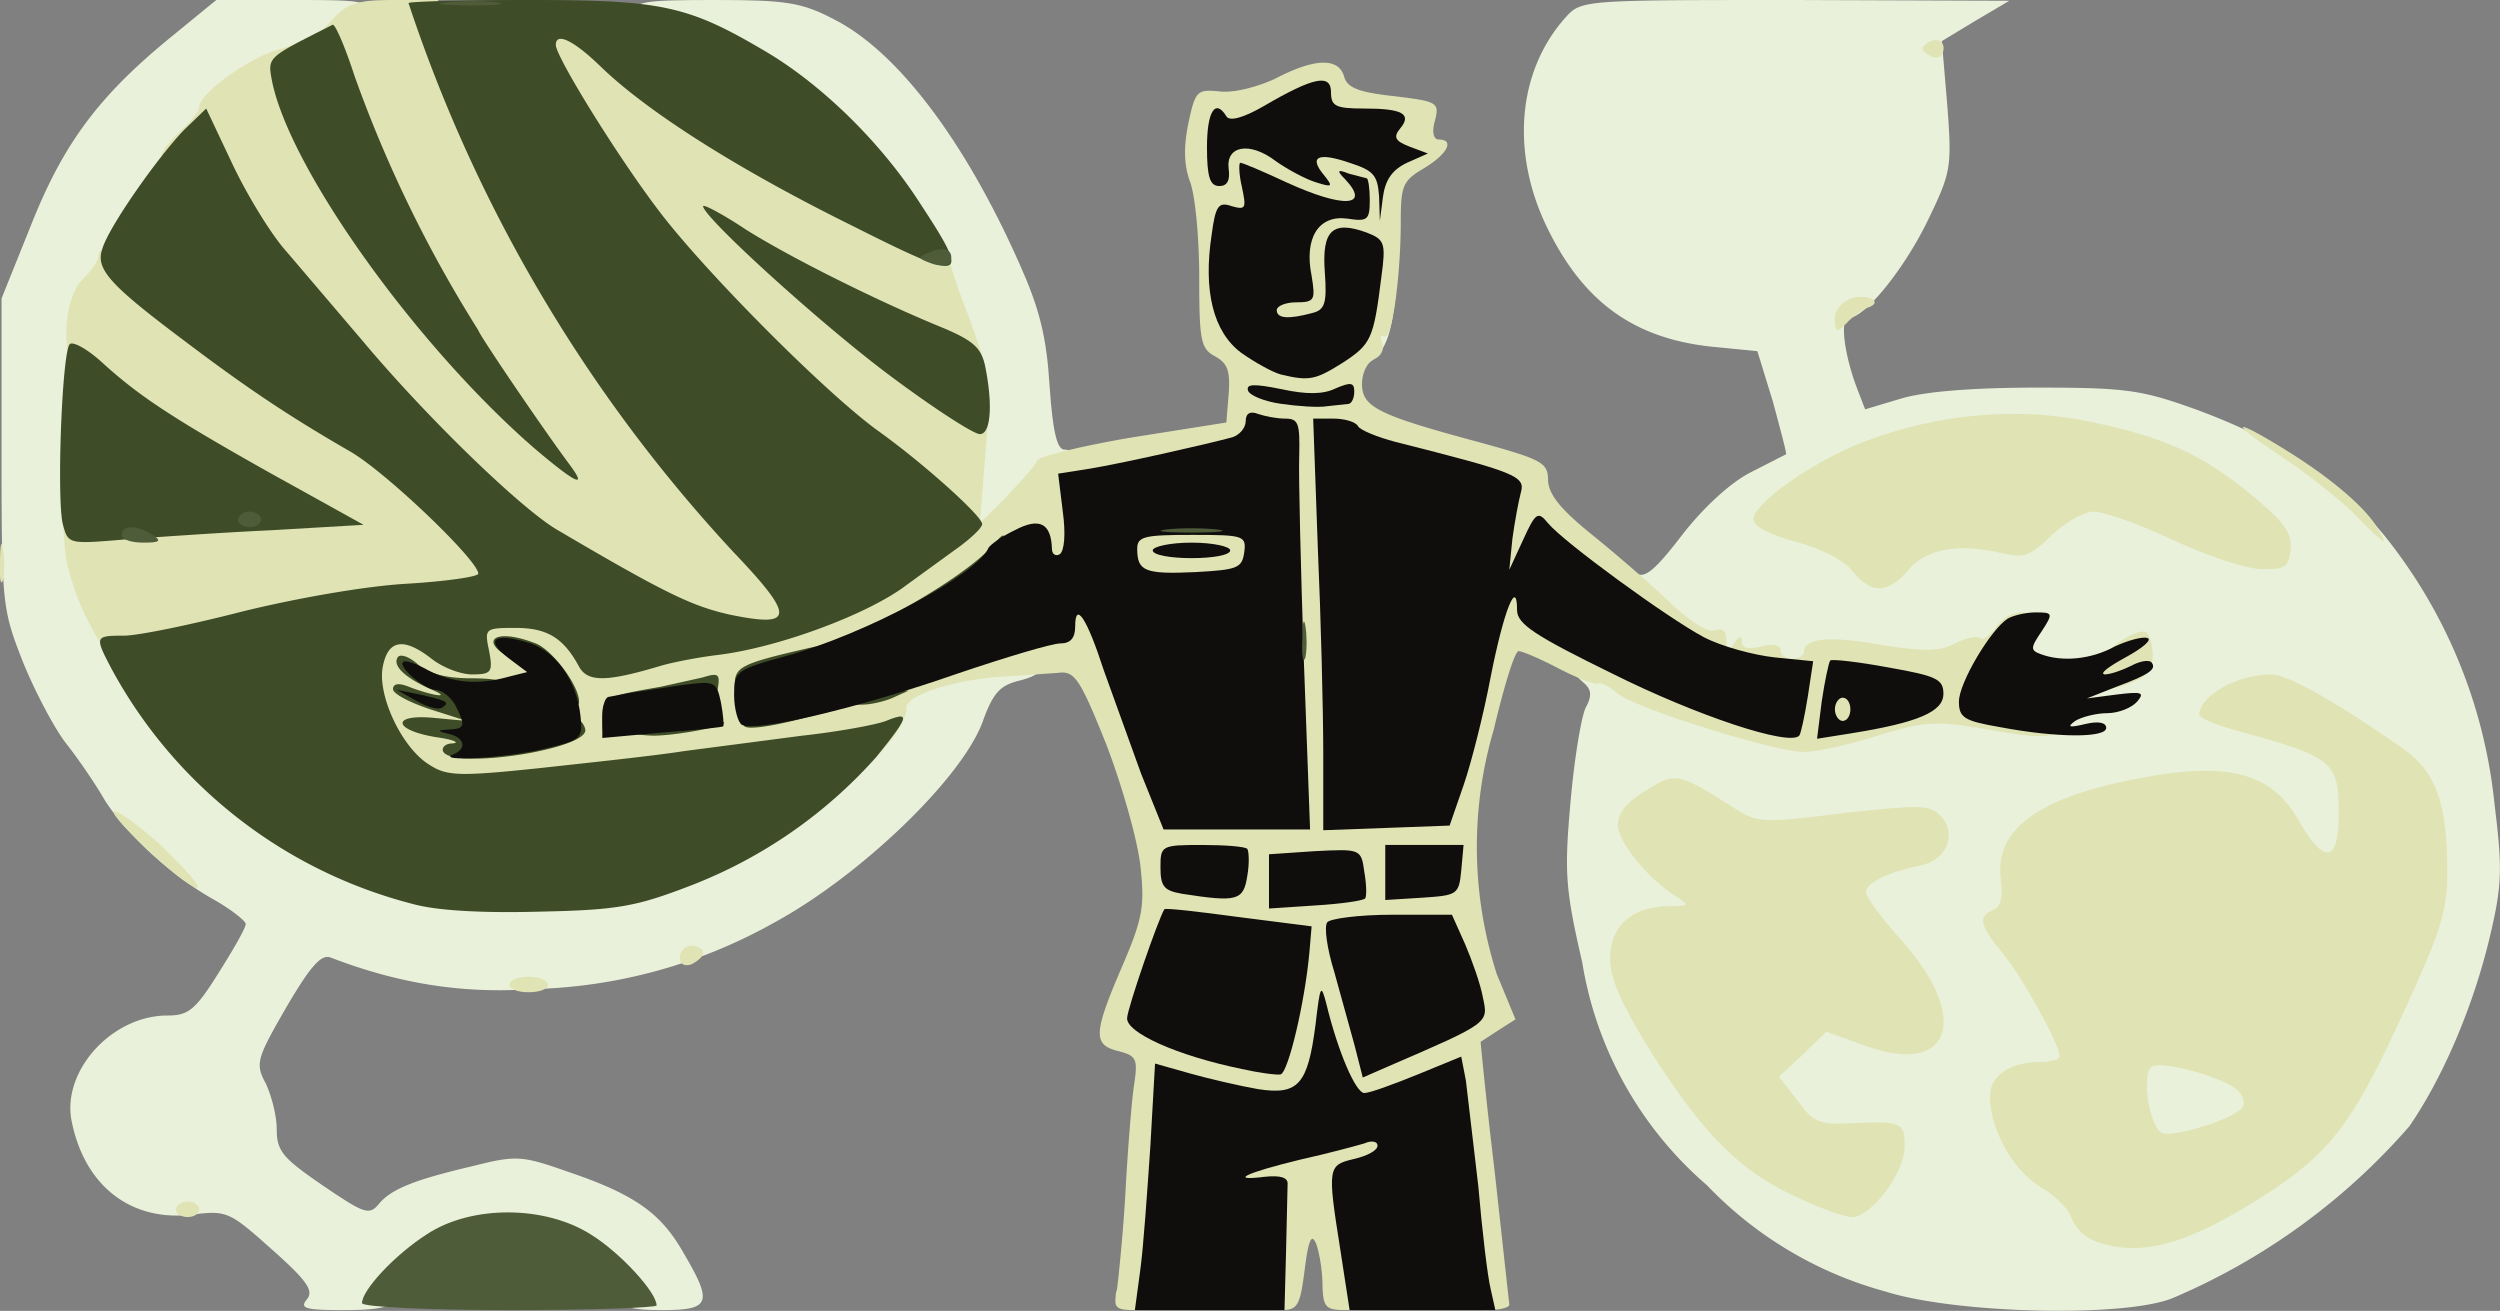 <svg xmlns="http://www.w3.org/2000/svg" id="root" viewBox="3 0 3225 1691">
  <rect x="3" y="0" width="3225" height="1691" fill="#808080" stroke="none"/>
  <g fill="#EAF1DA">
    <path
      d="M399 1676c9-11 0-24-45-64-55-49-58-51-104-45-79 9-139-38-155-123-11-64 53-134 124-134 27 0 36-7 66-55 19-30 35-58 35-63 0-4-19-19-42-32-55-31-112-84-140-128-12-21-34-53-49-72s-40-66-56-105C6 786 5 781 5 585V385l39-97c42-105 88-166 183-243l55-45h99c92 0 99 1 99 20 0 27-37 58-85 73-40 12-90 47-110 79l-52 71c-24 31-51 73-60 94-10 20-25 45-34 54-20 20-34 171-23 266 10 101 96 258 180 334a579 579 0 0 0 423 156c87-7 210-54 286-110 68-49 135-124 135-149 0-11 17-22 53-34 28-9 55-21 58-27 4-5 27-12 53-14 46-6 46-6 46 25 0 27-5 33-32 40-25 6-34 16-47 52-26 73-157 199-269 260a669 669 0 0 1-314 86c-88 6-171-7-259-41-12-4-26 12-57 65-38 66-40 72-26 98 7 15 14 41 14 59 0 28 8 37 59 72 53 36 60 39 72 25 16-20 46-32 123-50 55-14 63-13 120 7 86 29 121 53 150 104 39 66 36 75-27 75-41 0-55-4-65-20-20-33-90-71-131-72-39 0-100 31-135 71-15 17-31 21-79 21-50 0-58-2-48-14zm2036-10a500 500 0 0 1-230-137 481 481 0 0 1-161-288c-22-95-23-116-15-207 5-56 14-111 20-122 8-15 7-23-4-32-8-7-15-16-15-21 0-15 72-10 89 5 14 13 172 69 177 63l8-23c5-18 1-22-25-28-17-3-42-6-55-6s-24-4-24-10c0-5-7-10-16-10-23 0-84-72-84-99 0-18 3-21 13-12 11 8 24-2 60-49 28-36 63-68 89-81l45-23c1-1-7-31-17-68l-20-65-61-6c-98-11-162-57-208-149-50-99-41-206 22-276 20-22 23-22 296-22l276 1-44 26-43 26 7 83c6 79 5 86-24 146-30 63-82 128-103 128-12 0-6 48 11 92l10 26 47-14c30-9 93-14 175-14 116 0 135 3 207 29 108 40 182 90 241 162a659 659 0 0 1 142 347c10 81 10 103-6 170-21 89-60 181-104 245a840 840 0 0 1-304 221c-60 26-281 21-372-8zm356-98c54-19 163-92 197-133 39-48 142-273 142-311 0-54-20-103-50-124l-30-21v151h-44c-42 0-46-3-68-42-28-50-58-61-143-52-69 7-120 26-152 56-18 17-23 33-23 69 0 26 4 50 9 53 19 12 61 115 61 149s-3 37-27 37c-16 0-34 4-42 9-21 14 0 62 40 89 19 13 39 33 45 45 7 11 20 24 30 28l20 8c1 1 16-4 35-11zm-389-55c29-26 22-33-35-33-47 0-56-3-75-30-32-42-29-86 8-121 34-33 71-37 126-14 30 12 36 12 40 0 6-16-20-57-60-94-20-19-26-34-26-67 0-46 17-64 59-64 11 0 23-5 27-12 5-8 0-9-17-4-13 3-67 9-119 12-90 6-97 5-131-18-28-20-39-23-51-14-15 11-15 14 0 33 10 11 27 26 40 32 16 9 22 21 22 46 0 32-3 35-29 35-16 0-39 8-52 19l-23 18 57 89c62 99 112 151 172 182 49 26 45 25 67 5zm244-607c19-20 18-23-13-29-16-3-38-8-50-12-20-6-23-4-23 18s5 26 33 30l35 5c2 1 10-4 18-12zm-180-6c8 0 14-7 14-15 0-9-9-15-22-15s-33-3-45-6c-14-4-23-2-23 5 0 6 7 11 15 11s15 7 15 16c0 11 5 14 16 10 9-3 22-6 30-6zm68-225c60-1 76-5 94-23 32-32 116-30 183 3 28 15 62 30 77 36 25 9 24 8-8-21a441 441 0 0 0-325-100c-88 13-225 68-225 91 0 4 18 10 39 14 22 4 42 14 45 22 6 14 9 14 27-3 15-13 37-18 93-19z"
    />
    <path
      d="M2760 1491c-11-7-15-29-15-78v-68l34-3c37-4 117 14 139 31 6 5 12 27 12 49 0 36-3 40-37 55-48 20-114 27-133 14zm-1316 173c3-9 6-29 6-45 0-24 4-29 25-29 23 0 25 4 25 45 0 44-1 45-31 45-24 0-30-3-25-16zM540 925c0-33 2-35 35-35s35 2 35 35-2 35-35 35-35-2-35-35zm320-20c0-33 2-35 35-35s35 2 35 35-2 35-35 35-35-2-35-35zm380-215c0-5-7-10-15-10-10 0-15-11-15-35 0-23 5-35 14-35 24 0 27-88 4-150-11-30-23-70-28-88-28-113-206-283-341-325-26-8-39-18-39-29 0-16 12-18 105-18 92 0 112 3 154 25 81 41 168 155 239 315 26 58 35 94 39 158 4 60 10 82 19 82 17 0 18 16 2 36-52 65-77 84-107 84-17 0-31-4-31-10zm510-275c0-54 1-55 28-55 29 0 29 0 22 46-6 41-21 63-42 64-5 0-8-25-8-55zm-50-130c0-33 2-35 35-35s35 2 35 35-2 35-35 35-35-2-35-35zm-110-80c0-34 1-35 40-35s40 1 40 35-1 35-40 35-40-1-40-35z"
    />
  </g>
  <g fill="#E0E3B4">
    <path
      d="M1444 1663c2-16 8-73 11-128s8-116 11-136c5-33 3-37-20-43-33-8-33-22 4-108 27-63 30-78 24-132-4-34-24-104-44-156-34-85-41-95-62-92l-73 5c-63 4-126 25-123 41 4 19-54 88-63 75-5-9-32-9-111 1-138 17-244 28-355 36-108 8-131-1-163-68-21-44-24-74-14-127 6-30 9-31 55-31 26 0 51 5 54 10 11 17 25 11 25-11 0-21-3-22-67-16-38 3-122 20-188 37-66 16-138 30-161 30-40 0-43-2-68-50-14-27-27-67-29-89l-3-39 60-5 124-13 63-7-43-25c-64-36-150-93-175-116-31-27-33-116-3-146 11-11 20-24 20-30 0-16 36-12 51 6 28 34 190 150 302 216 40 23 48 25 36 10-13-19-101-122-176-207-20-22-47-64-60-92-20-43-29-53-49-53-31 0-30-10 1-40 14-13 25-27 25-32 0-17 63-63 102-74l38-12-2 37c-1 25 11 58 36 106 42 78 66 109 43 55-9-19-28-72-43-117l-28-81 25-26c20-22 33-26 80-26h57l22 63c29 77 99 221 147 301 44 73 157 227 204 277l78 84 43 47 33-18 74-47c42-28 43-29 24-49-10-11-43-39-73-61C925 452 690 158 690 58c0-38 0-38 40-38 33 0 48 7 78 36 62 60 207 151 345 215 53 25 69 38 73 58 3 14 14 48 25 75 10 27 19 53 19 57 0 13-54 11-68-3-6-6-14-9-17-6-3 2 17 20 45 39l49 34-6 75-6 75 35-35c19-20 37-40 39-46 2-5 58-19 124-30l120-19 3-37c2-29-1-39-17-48-19-10-21-20-21-102 0-50-5-106-12-124-8-22-8-45-2-75 9-42 11-44 41-41 18 2 49-6 72-17 50-26 81-27 88-2 4 14 18 20 64 25 57 7 59 8 53 32-4 14-2 24 5 24 21 0 11 19-19 37-27 16-30 22-30 68 0 75-12 155-21 149-5-3-6 1-3 9s-2 17-10 20c-9 4-16 18-16 32 0 30 19 40 153 76 80 22 87 26 87 49 1 18 16 37 57 70 31 25 76 64 100 87 26 25 50 40 58 36 10-3 15 1 15 13 0 16 2 17 10 4 7-10 10-11 10-2 0 8 8 10 25 6 15-4 25-2 25 5 0 6 7 11 15 11s15-4 15-9c0-18 33-21 101-9 56 9 75 8 94-2 14-7 28-10 32-7 3 4 12-2 20-13 19-27 53-26 53 0 0 13-7 20-20 20-15 0-20 7-20 24 0 14-5 28-12 32-15 9 16 22 55 23 20 1 27 6 27 21 0 24-15 25-105 9-55-9-71-8-130 10-37 12-80 21-95 21-38 0-220-57-241-76-9-8-20-14-25-12-5 1-28-8-51-20s-46-22-51-22-19 46-32 101a536 536 0 0 0 4 316l24 58-22 14-23 15c0 1 7 75 18 166l19 173c0 4-13 7-30 7s-30-5-30-12c0-46-23-244-28-250-4-4-17-5-30-2-18 5-22 13-22 49 0 40-3 44-29 50-27 6-28 8-20 43 5 20 9 56 9 80 0 40-1 42-30 42-27 0-30-3-31-32 0-18-4-42-8-53-6-15-10-6-15 33-6 47-9 52-31 52-24 0-25-2-25-70s-1-70-25-70c-22 0-25-4-25-34v-34l74-17c58-12 74-19 69-31-4-11-8-12-19-3-14 11-132 7-167-6-11-5-15 14-20 97-10 155-14 168-49 168-27 0-29-3-24-27zm205-375c6-34 10-63 8-64l-63-9-62-7-16 48c-9 26-15 48-13 49 6 6 114 44 123 44 7 1 17-27 23-61zm230 5c1-1-5-20-15-42-17-40-19-41-67-41-43 0-48 2-42 18l17 64 11 46 46-21 50-24zm-219-335c0-80-18-359-23-364-1-2-43 6-92 18l-112 24c-19 4-22 12-25 57l-3 52-37 3c-31 3-38 0-38-15-1-16-2-16-13-3a585 585 0 0 1-257 140c-60 14-97 29-70 29s122-26 232-63c59-20 114-36 122-36 9 0 16-9 16-21 0-17 5-20 36-17 37 3 37 3 71 98l49 138 16 42h128v-82zm191 55c24-61 60-222 66-294l6-77-38-12c-44-14-149-40-152-36-1 1 1 102 4 224l6 222h49c44 0 50-3 59-27zM697 932c14-5 20-11 15-19-11-17-82-5-82 13 0 15 29 17 67 6zm1603-37c0-10-10-15-27-15-54 0-113-28-206-96-66-49-77-53-77-25 0 15 29 34 123 79 161 79 187 87 187 57zM852 824c25-6 23-8-30-36-80-42-138-78-180-113-30-25-33-26-24-8 7 12 17 25 22 28 6 3 10 24 10 46v39h45c33 0 50 6 65 22 11 12 20 26 20 31s10 6 23 3c12-4 34-9 49-12zm789-464c16 0 19-7 19-39 0-22-4-43-10-46-5-3-10 1-10 9 0 9-9 16-20 16-14 0-20 7-21 23-3 60 13 116 19 65 2-20 9-28 23-28z"
    />
    <path
      d="M1447 764c-4-4-7-29-7-56v-48h201l-3 53-3 52-90 3c-50 1-94 0-98-4zm1256 836c-12-5-24-18-28-29-3-11-21-29-40-40-35-21-65-74-65-117 0-26 26-44 64-44 14 0 26-3 26-7 0-16-49-104-74-134-29-35-32-47-12-55 10-4 13-16 10-41-8-67 55-109 201-133 99-16 151 1 183 58 33 58 52 55 52-7 0-70-6-74-137-110-24-7-43-15-43-19 1-25 49-52 93-52 21 0 83 35 169 95 43 30 58 70 58 159 0 51-8 77-56 181-66 145-95 183-183 239-99 63-160 79-218 56zm193-172c4-5 0-16-7-22-19-17-97-38-110-30-14 8-4 75 12 85 13 8 96-18 105-33zM230 1560c0-5 7-10 15-10s15 5 15 10c0 6-7 10-15 10s-15-4-15-10zm2090-16c-72-33-119-80-186-185-39-63-54-96-54-122 0-42 27-67 75-68 27 0 28-1 11-12-36-22-76-71-76-93 0-15 12-30 36-44 38-24 41-24 112 21 32 21 37 21 143 8 98-11 111-11 125 3 22 22 9 57-24 64-44 9-72 23-72 35 0 6 20 33 45 61 90 100 66 176-43 138l-53-19-30 29-31 29 24 31c20 28 28 31 68 29 67-3 70-1 70 30 0 34-43 91-68 91-10 0-42-12-72-26zM660 1270c0-5 11-10 25-10s25 5 25 10c0 6-11 10-25 10s-25-4-25-10zm220-35c0-8 7-15 15-15s15 4 15 9-7 11-15 15c-9 3-15 0-15-9zm-681-134c-30-27-52-51-49-54s30 16 60 43c29 28 51 52 48 55s-30-16-59-44zm2501-230c0-20 58-64 72-55 4 3 8 16 8 30 0 17-8 27-26 34-38 15-54 12-54-9zM3 725c0-22 2-30 4-17 2 12 2 30 0 40-3 9-5-1-4-23zm2390 12c-11-14-40-29-73-38-34-9-55-20-55-29 0-21 77-75 142-100 97-37 201-46 297-25 95 20 143 43 209 98 38 32 47 46 45 66-3 23-7 26-40 25-20-1-71-18-113-38-43-20-88-36-101-36s-37 14-55 31c-26 26-35 29-62 23-56-14-100-6-122 21-26 31-48 32-72 2zm647-74c-19-19-62-53-94-74-71-47-64-52 8-7 58 36 103 75 117 101 14 24 9 21-31-20zm-670-252c0-11 9-22 21-26 22-7 43 5 21 12-7 3-19 11-27 20-13 13-15 12-15-6zm121-340c-10-6-10-10-1-16 13-8 24-1 19 14-3 6-10 7-18 2z"
    />
  </g>
  <g fill="#3E4C27">
    <path
      d="M535 1166a616 616 0 0 1-388-303c-22-42-22-43 16-43 18 0 86-14 152-31 69-17 159-33 213-36 50-3 92-9 92-13 0-17-120-132-166-158-78-45-132-81-214-143-96-72-114-92-105-118 8-28 72-119 106-154l28-27 34 72c19 40 50 91 70 113l98 115c83 99 203 215 250 243 141 83 175 99 224 110 83 17 84 3 4-81A1933 1933 0 0 1 530 4c0-2 70-4 155-4 172 0 205 7 305 66 73 43 150 118 201 198 65 99 58 101-87 28-150-74-266-148-326-206-35-34-58-45-58-28 0 15 79 143 133 214 59 78 215 235 283 284 60 43 134 110 134 120 0 5-16 20-36 34l-62 45c-50 38-167 81-244 90-24 3-56 9-73 14-70 21-94 21-105 1-20-37-41-50-82-50-40 0-40 1-34 30 5 27 3 30-22 30-15 0-38-9-52-20-36-28-56-25-63 9-8 37 24 105 59 127 23 15 37 16 142 5 64-7 149-16 187-22l153-20c46-5 95-14 108-19 32-13 30-6-13 47a618 618 0 0 1-238 165c-70 27-94 32-195 34-73 2-133-1-165-10z"
    />
    <path
      d="M575 970c-3-5 2-11 12-11 10-1 0-5-21-8-56-9-59-30-4-25l43 4-47-15c-27-9-48-20-48-26 0-7 7-8 18-4 30 12 60 17 33 5-35-15-52-31-45-42 3-5 15-1 26 9 14 12 36 18 69 18 32 0 49 4 49 13 0 6-7 12-15 12s-15 7-15 15 7 15 15 15 15 7 15 15 6 15 14 15c26 0 46-12 46-27 0-19 34-12 38 8 5 25-168 52-183 29zm205-42c0-28 0-29 75-42l54-12c23-7 24-5 18 24-4 22-3 32 6 33 22 2-47 17-85 18-21 0-39-4-41-11-4-10-8-9-16 2-9 12-11 10-11-12zm186 3c5-5 36-11 69-14l60-5-50 13c-60 16-93 18-79 6zm-246-41c-6-11-26-27-45-35-58-24-40-48 19-25 21 8 56 54 56 75 0 13-20 3-30-15zm231-2c-1-28 3-31 104-54 65-15 198-92 232-134 10-12 12-12 13-1 0 15-12 26-74 69-63 43-88 57-133 72-24 7-43 19-43 25 0 13-31 25-67 25-12 0-24 6-26 13-3 6-6 0-6-15zm164 12c11-5 29-9 40-9h20l-20 9c-11 5-29 9-40 9h-20l20-9zM84 676c-8-33-1-222 9-232 4-4 22 6 40 22 48 44 90 72 220 145l119 66-119 7c-65 3-150 9-190 12-72 6-72 6-79-20zm608-98C539 445 377 218 354 105c-6-32-7-30 78-73 3-2 16 28 28 65a1660 1660 0 0 0 160 329c0 4 81 124 119 175 22 30 6 22-47-23zm461-92c-89-66-243-206-243-220 0-3 25 10 55 30 57 36 173 94 257 128 37 16 47 25 52 49 10 50 7 87-7 87-8 0-59-33-114-74z"
    />
  </g>
  <g fill="#0F0E0C">
    <path
      d="M1474 1638c4-29 9-101 13-160l6-106 46 13c25 7 64 16 87 20 52 8 64-6 74-83 6-51 7-54 14-27 15 62 38 115 49 115 7 0 37-11 69-24l56-23 6 31 16 136c5 58 12 117 16 133l6 27h-188l-12-78c-17-107-16-109 18-117 17-4 30-11 30-17s-8-7-17-3c-10 3-47 13-83 21-70 17-93 28-45 22 20-2 30 1 29 10l-2 87-2 75h-193l7-52z"
    />
    <path
      d="M1605 1379c-83-17-150-47-148-66 1-14 40-127 48-140 1-2 44 3 96 10l94 12-3 35c-6 64-27 153-37 156-5 1-28-2-50-7zm145-32-26-94c-9-29-13-57-9-63 3-5 41-10 84-10h77l17 38c9 21 20 52 23 69 7 33 9 32-123 89l-32 14-11-43zm-110-210v-35l59-4c59-3 60-3 64 27 3 17 3 32 1 34-3 3-31 7-64 9l-60 4v-35zm-112 16c-23-4-28-9-28-34 0-28 1-29 53-29 30 0 56 2 59 5 2 3 3 18 0 35-5 32-13 34-84 23zm262-27v-36h101l-3 33c-3 31-5 32-50 35l-48 3v-35zm-315-128-48-133c-22-68-37-90-37-57 0 15-6 22-19 22-11 0-71 18-133 39-126 44-261 76-278 66-5-3-10-21-10-38 0-31 2-33 68-51 101-28 246-105 260-139 2-4 17-15 34-23 32-17 47-9 48 24 0 7 5 10 10 7 6-4 8-26 4-55l-6-49 38-6c39-6 154-32 187-41 9-3 17-12 17-21 0-10 6-13 16-9 9 3 24 6 35 6 17 0 19 6 18 48-1 26 2 145 6 265l8 217h-189l-29-72zm133-285c3-22 0-23-67-23-62 0-71 2-71 18 0 29 10 33 75 30 54-3 60-5 63-25z"
    />
    <path
      d="M1490 710c0-5 23-10 50-10 28 0 50 5 50 10 0 6-22 10-50 10-27 0-50-4-50-10zm220 262c0-54-3-174-7-265l-6-167h26c14 0 29 4 32 10 3 5 25 14 48 20 154 39 168 44 162 65-3 11-8 38-11 60l-4 40 18-39c16-35 19-37 32-21 21 25 154 122 201 147 23 12 64 23 91 26l50 5-7 46c-4 25-9 48-11 50-13 14-133-26-241-80-100-49-123-64-123-82 0-42-17 0-34 86-9 48-25 111-35 140l-18 52-81 3-82 3v-99zm-1122 1c17-7 15-21-5-26-17-4-17-5 0-6 20-1 21-5 7-32-6-10-17-19-25-19-14 0-49-30-42-36 2-3 17 2 33 11 31 16 64 19 103 8l24-6-24-18c-30-23-20-33 22-21 37 9 66 48 71 97 3 28 0 30-47 41-49 12-142 17-117 7zm192-47c0-14 3-26 8-27l27-5 66-10c45-6 46-5 52 22 3 16 4 30 3 31s-36 5-79 8l-77 7v-26zm1573-21c4-27 9-50 11-53 3-2 37 2 75 9 62 11 71 15 71 34 0 23-32 37-119 51l-44 7 6-48zm37 10c0-8-4-15-10-15-5 0-10 7-10 15s5 15 10 15c6 0 10-7 10-15zm193 23c-46-8-53-12-53-33 0-24 41-93 63-107 7-4 23-8 36-8 22 0 23 1 8 24-15 22-15 25-1 30 27 10 64 7 95-10 17-8 36-13 42-11 7 2-6 13-28 25s-34 21-27 22c7 0 22-5 34-11 11-6 22-8 26-5 8 9-2 16-45 32l-38 15 38-5c33-4 37-3 27 9-7 8-24 15-39 15-14 0-33 5-41 10-11 8-8 9 13 4 17-4 27-2 27 5 0 13-63 13-137-1z"
    />
    <path
      d="m540 904-25-14 30 6c35 8 39 10 28 17-5 3-19-1-33-9zm1116-383c-22-3-41-11-43-17-3-9 8-9 43-2 32 7 54 7 70-1 19-8 24-8 24 4 0 8-3 15-7 16l-28 3c-11 2-38 0-59-3zm-1-38c-11-3-34-16-51-28-36-27-49-80-38-152 5-38 9-43 26-37 18 5 19 3 13-25-4-17-4-31-2-31 3 0 29 11 59 25 74 34 110 32 76-4-11-11-10-13 5-7l23 6c2 0 4 13 4 28 0 26-3 28-29 24-37-5-56 25-46 74 5 31 4 34-20 34-14 0-25 5-25 10 0 11 15 12 45 4 17-4 20-12 17-53-4-54 10-67 54-51 23 9 25 13 19 57-10 80-13 87-50 111-35 22-43 24-80 15z"
    />
    <path
      d="M1782 253c-2-27-7-33-38-43-41-14-53-8-33 16 12 15 11 16-11 9-13-4-37-17-51-27-34-26-65-20-61 10 2 15-2 22-12 22-12 0-16-11-16-50 0-47 11-63 25-40 4 7 22 2 48-13 65-38 87-42 87-18 0 18 6 21 43 21 49 0 62 7 46 26-9 11-6 16 12 23l24 9-27 12c-19 9-28 22-31 44l-4 31-1-32z"
    />
  </g>
  <path
    fill="#4F5C39"
    d="M470 1681c0-17 43-63 84-89 58-38 153-37 212 1 37 23 84 74 84 91 0 3-85 6-190 6-104 0-190-4-190-9zm1213-856c0-22 2-30 4-17 2 12 2 30 0 40-3 9-5-1-4-23zM160 690c0-13 20-13 40 0 12 8 9 10-12 10-16 0-28-4-28-10zm1348-7c17-2 47-2 65 0 17 2 3 4-33 4s-50-2-32-4zM310 670c0-5 7-10 15-10s15 5 15 10c0 6-7 10-15 10s-15-4-15-10zm895-330c-19-7-19-8-2-15 19-8 31-2 26 13-2 5-13 6-24 2zM578 3c17-2 47-2 65 0 17 2 3 4-33 4s-50-2-32-4z"
  />
</svg>
